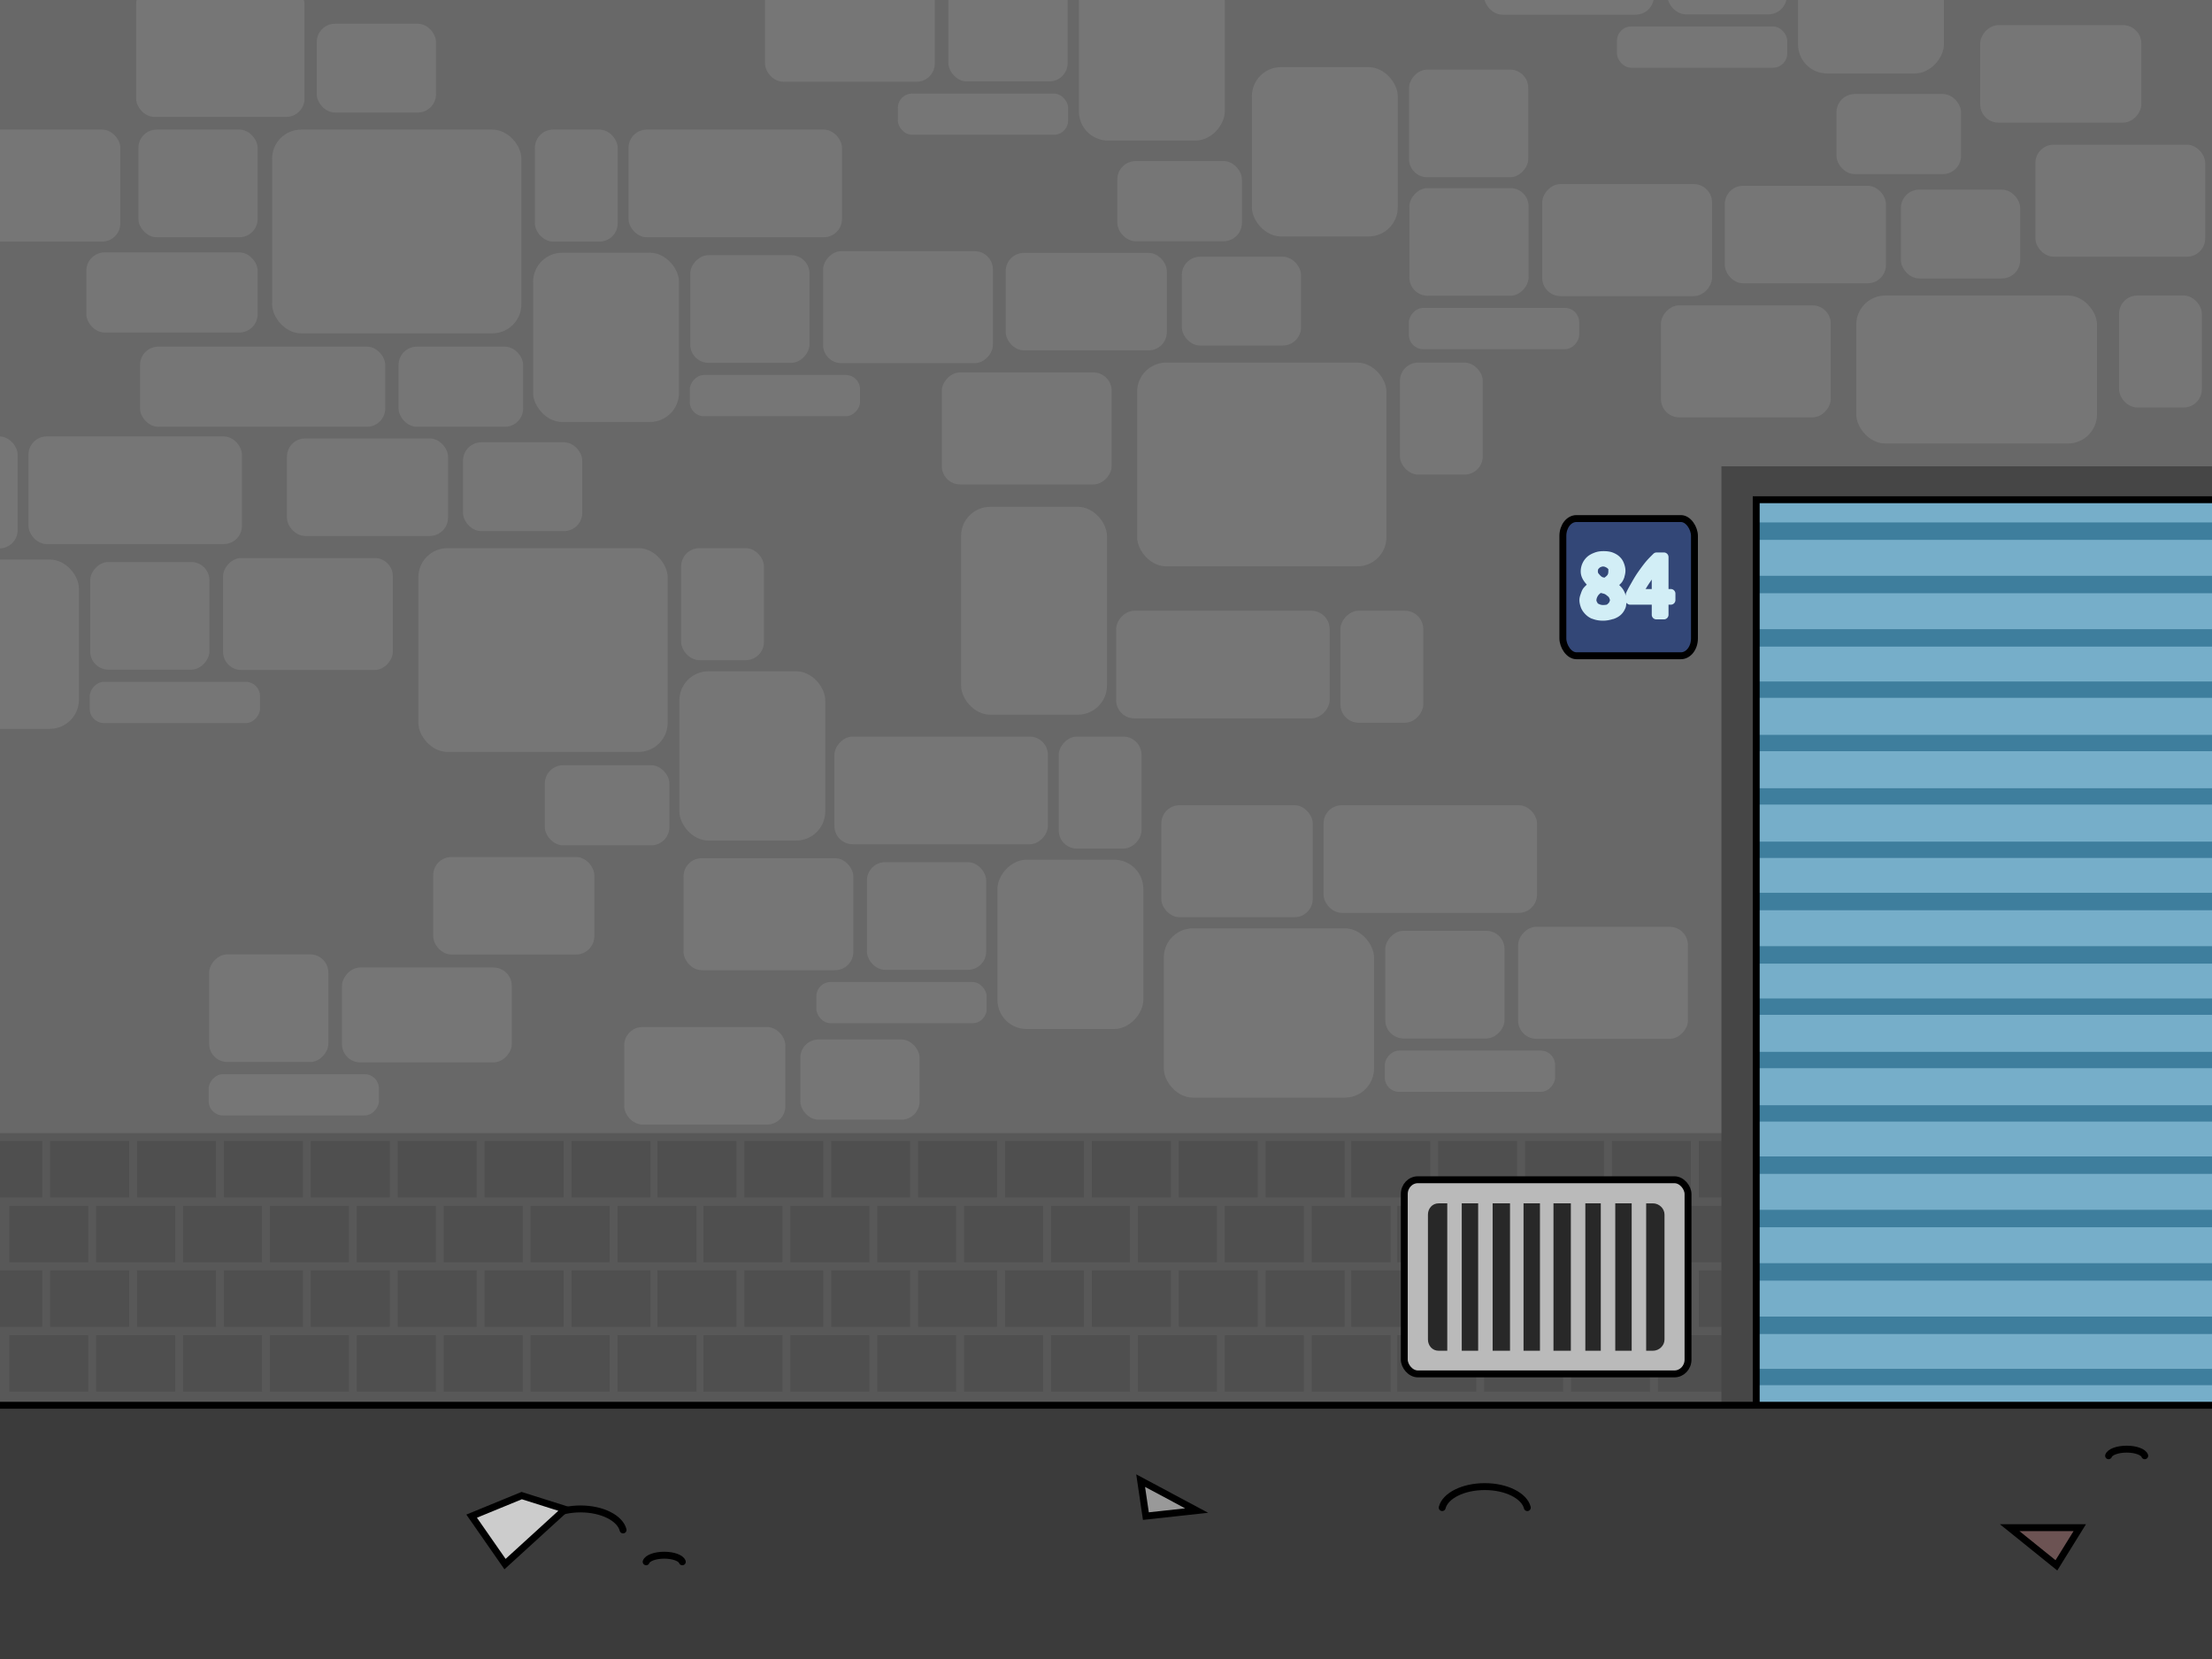 <?xml version="1.0" encoding="UTF-8" standalone="no"?>
<svg xmlns:dc="http://purl.org/dc/elements/1.1/" xmlns:cc="http://creativecommons.org/ns#" xmlns:rdf="http://www.w3.org/1999/02/22-rdf-syntax-ns#" xmlns:svg="http://www.w3.org/2000/svg" xmlns="http://www.w3.org/2000/svg" id="streetbg" width="100%" height="100%" version="1.1" viewBox="0 0 640 480">
<rect style="fill:#686868;fill-rule:nonzero;stroke-width:2;stroke-linecap:butt;marker:none" id="rect4756" width="640" height="480" x="0" y="0" />
<g id="g5022" transform="translate(-4.963,-17.37)">
<rect ry="5.287" y="54.865" x="-9.350" height="32.405" width="49.132" id="rect4773" style="fill:#767676;stroke-width:0.227;marker:none" />
<rect style="fill:#767676;stroke-width:0.227;marker:none" id="rect4799" width="34.497" height="31.148" x="45.008" y="54.865" ry="5.287" />
<rect rx="8.423" style="fill:#767676;stroke-width:0.227;marker:none" id="rect4801" width="72.130" height="58.953" x="83.689" y="54.865" ry="8.423" />
<rect style="fill:#767676;stroke-width:0.227;marker:none" id="rect4803" width="49.551" height="23.177" x="29.954" y="90.401" ry="5.287" />
<rect style="fill:#767676;stroke-width:0.227;marker:none" id="rect4805" width="48.713" height="37.860" x="44.351" y="13.33" ry="5.287" />
<rect ry="5.287" y="24.238" x="96.612" height="25.694" width="34.497" id="rect4807" style="fill:#767676;stroke-width:0.227;marker:none" />
<rect ry="5.287" y="117.671" x="45.477" height="23.177" width="70.948" id="rect4809" style="fill:#767676;stroke-width:0.227;marker:none" />
<rect style="fill:#767676;stroke-width:0.227;marker:none" id="rect4811" width="46.615" height="28.211" x="87.983" y="144.227" ry="5.287" />
<rect style="fill:#767676;stroke-width:0.227;marker:none" id="rect4813" width="23.959" height="32.405" x="159.724" y="54.865" ry="5.287" />
<rect ry="5.287" y="54.865" x="186.814" height="31.148" width="61.766" id="rect4815" style="fill:#767676;stroke-width:0.227;marker:none" />
<rect style="fill:#767676;stroke-width:0.227;marker:none" id="rect4817" width="36.039" height="23.177" x="120.285" y="117.671" ry="5.287" />
<rect ry="8.423" y="90.487" x="159.209" height="48.979" width="42.208" id="rect4819" style="fill:#767676;stroke-width:0.227;marker:none" rx="8.423" />
<rect transform="scale(-1,1)" style="fill:#767676;stroke-width:0.227;marker:none" id="rect4821" width="49.132" height="32.405" x="-292.242" y="90.042" ry="5.287" />
<rect transform="scale(-1,1)" ry="5.287" y="91.199" x="-239.173" height="31.148" width="34.497" id="rect4823" style="fill:#767676;stroke-width:0.227;marker:none" />
<rect transform="scale(-1,1)" ry="4.129" y="125.867" x="-253.804" height="11.933" width="49.263" id="rect4825" style="fill:#767676;stroke-width:0.227;marker:none" />
<rect rx="8.423" style="fill:#767676;stroke-width:0.227;marker:none" id="rect4801-5" width="72.130" height="58.953" x="126.008" y="175.968" ry="8.423" />
<rect ry="5.287" y="145.341" x="138.932" height="25.694" width="34.497" id="rect4807-2" style="fill:#767676;stroke-width:0.227;marker:none" />
<rect style="fill:#767676;stroke-width:0.227;marker:none" id="rect4811-4" width="46.615" height="28.211" x="130.302" y="265.329" ry="5.287" />
<rect style="fill:#767676;stroke-width:0.227;marker:none" id="rect4813-7" width="23.959" height="32.405" x="202.043" y="175.968" ry="5.287" />
<rect style="fill:#767676;stroke-width:0.227;marker:none" id="rect4817-3" width="36.039" height="23.177" x="162.604" y="238.774" ry="5.287" />
<rect ry="8.423" y="211.59" x="201.528" height="48.979" width="42.208" id="rect4819-5" style="fill:#767676;stroke-width:0.227;marker:none" rx="8.423" />
<rect style="fill:#767676;stroke-width:0.227;marker:none" id="rect4813-8" width="23.959" height="32.405" x="-335.243" y="230.492" ry="5.287" transform="scale(-1,1)" />
<rect ry="5.287" y="230.492" x="-308.153" height="31.148" width="61.766" id="rect4815-6" style="fill:#767676;stroke-width:0.227;marker:none" transform="scale(-1,1)" />
<rect ry="8.423" y="266.114" x="-335.760" height="48.979" width="42.208" id="rect4819-9" style="fill:#767676;stroke-width:0.227;marker:none" rx="8.423" transform="scale(-1,1)" />
<rect style="fill:#767676;stroke-width:0.227;marker:none" id="rect4821-4" width="49.132" height="32.405" x="202.727" y="265.670" ry="5.287" />
<rect ry="5.287" y="266.827" x="255.795" height="31.148" width="34.497" id="rect4823-3" style="fill:#767676;stroke-width:0.227;marker:none" />
<rect ry="4.129" y="301.495" x="241.162" height="11.933" width="49.263" id="rect4825-9" style="fill:#767676;stroke-width:0.227;marker:none" />
<rect style="fill:#767676;stroke-width:0.227;marker:none" id="rect4813-1" width="23.959" height="32.405" x="-13.889" y="143.64" ry="5.287" />
<rect ry="5.287" y="143.64" x="13.2" height="31.148" width="61.766" id="rect4815-5" style="fill:#767676;stroke-width:0.227;marker:none" />
<rect ry="8.423" y="179.261" x="-14.404" height="48.979" width="42.208" id="rect4819-1" style="fill:#767676;stroke-width:0.227;marker:none" rx="8.423" />
<rect transform="scale(-1,1)" style="fill:#767676;stroke-width:0.227;marker:none" id="rect4821-2" width="49.132" height="32.405" x="-118.628" y="178.817" ry="5.287" />
<rect transform="scale(-1,1)" ry="5.287" y="179.975" x="-65.558" height="31.148" width="34.497" id="rect4823-39" style="fill:#767676;stroke-width:0.227;marker:none" />
<rect transform="scale(-1,1)" ry="4.129" y="214.642" x="-80.191" height="11.933" width="49.263" id="rect4825-2" style="fill:#767676;stroke-width:0.227;marker:none" />
<rect style="fill:#767676;stroke-width:0.227;marker:none" id="rect4811-2" width="46.615" height="28.211" x="295.949" y="90.536" ry="5.287" />
<rect style="fill:#767676;stroke-width:0.227;marker:none" id="rect4817-8" width="36.039" height="23.177" x="328.251" y="63.98" ry="5.287" />
<rect ry="8.423" y="36.797" x="367.174" height="48.979" width="42.208" id="rect4819-6" style="fill:#767676;stroke-width:0.227;marker:none" rx="8.423" />
<rect transform="scale(-1,1)" ry="5.287" y="37.508" x="-447.139" height="31.148" width="34.497" id="rect4823-2" style="fill:#767676;stroke-width:0.227;marker:none" />
<rect rx="8.423" style="fill:#767676;stroke-width:0.227;marker:none" id="rect4801-5-0" width="72.130" height="58.953" x="333.974" y="122.277" ry="8.423" />
<rect ry="5.287" y="91.651" x="346.898" height="25.694" width="34.497" id="rect4807-2-0" style="fill:#767676;stroke-width:0.227;marker:none" />
<rect style="fill:#767676;stroke-width:0.227;marker:none" id="rect4813-7-6" width="23.959" height="32.405" x="410.009" y="122.277" ry="5.287" />
<rect transform="scale(-1,1)" style="fill:#767676;stroke-width:0.227;marker:none" id="rect4821-2-5" width="49.132" height="32.405" x="-326.593" y="125.126" ry="5.287" />
<rect style="fill:#767676;stroke-width:0.227;marker:none" id="rect4813-8-4" width="43.812" height="32.405" x="340.966" y="250.343" ry="5.287" />
<rect ry="5.287" y="250.343" x="387.907" height="31.148" width="61.766" id="rect4815-6-0" style="fill:#767676;stroke-width:0.227;marker:none" />
<rect ry="8.423" y="285.967" x="341.691" height="48.979" width="60.819" id="rect4819-9-9" style="fill:#767676;stroke-width:0.227;marker:none" rx="8.423" />
<rect style="fill:#767676;stroke-width:0.227;marker:none" id="rect4821-4-7" width="49.132" height="32.405" x="-493.334" y="285.522" ry="5.287" transform="scale(-1,1)" />
<rect ry="5.287" y="286.678" x="-440.267" height="31.148" width="34.497" id="rect4823-3-4" style="fill:#767676;stroke-width:0.227;marker:none" transform="scale(-1,1)" />
<rect ry="4.129" y="321.346" x="-454.898" height="11.933" width="49.263" id="rect4825-9-1" style="fill:#767676;stroke-width:0.227;marker:none" transform="scale(-1,1)" />
<rect style="fill:#767676;stroke-width:0.227;marker:none" id="rect4821-4-3" width="49.132" height="27.443" x="-153.036" y="297.303" ry="5.287" transform="scale(-1,1)" />
<rect ry="5.287" y="293.497" x="-99.967" height="31.148" width="34.497" id="rect4823-3-6" style="fill:#767676;stroke-width:0.227;marker:none" transform="scale(-1,1)" />
<rect ry="4.129" y="328.165" x="-114.599" height="11.933" width="49.263" id="rect4825-9-0" style="fill:#767676;stroke-width:0.227;marker:none" transform="scale(-1,1)" />
<rect ry="8.423" y="164.008" x="283.034" height="60.146" width="42.208" id="rect4819-5-8" style="fill:#767676;stroke-width:0.227;marker:none" rx="8.423" />
<rect style="fill:#767676;stroke-width:0.227;marker:none" id="rect4813-8-3" width="23.959" height="32.405" x="-416.75" y="194.077" ry="5.287" transform="scale(-1,1)" />
<rect ry="5.287" y="194.077" x="-389.661" height="31.148" width="61.766" id="rect4815-6-3" style="fill:#767676;stroke-width:0.227;marker:none" transform="scale(-1,1)" />
<rect style="fill:#767676;stroke-width:0.227;marker:none" id="rect4811-2-0" width="46.615" height="28.211" x="185.575" y="314.522" ry="5.287" />
<rect ry="5.287" y="318.117" x="236.524" height="23.212" width="34.497" id="rect4807-2-0-3" style="fill:#767676;stroke-width:0.227;marker:none" />
<rect ry="8.423" y="9.060" x="-359.334" height="48.979" width="42.208" id="rect4819-9-7" style="fill:#767676;stroke-width:0.227;marker:none" rx="8.423" transform="scale(-1,1)" />
<rect style="fill:#767676;stroke-width:0.227;marker:none" id="rect4821-4-71" width="49.132" height="32.405" x="226.300" y="8.614" ry="5.287" />
<rect ry="5.287" y="9.772" x="279.37" height="31.148" width="34.497" id="rect4823-3-63" style="fill:#767676;stroke-width:0.227;marker:none" />
<rect ry="4.129" y="44.441" x="264.738" height="11.933" width="49.263" id="rect4825-9-3" style="fill:#767676;stroke-width:0.227;marker:none" />
<rect transform="scale(-1,1)" style="fill:#767676;stroke-width:0.227;marker:none" id="rect4821-6" width="49.132" height="32.405" x="-500.306" y="70.632" ry="5.287" />
<rect transform="scale(-1,1)" ry="5.287" y="71.790" x="-447.237" height="31.148" width="34.497" id="rect4823-29" style="fill:#767676;stroke-width:0.227;marker:none" />
<rect transform="scale(-1,1)" ry="4.129" y="106.458" x="-461.868" height="11.933" width="49.263" id="rect4825-1" style="fill:#767676;stroke-width:0.227;marker:none" />
<rect style="fill:#767676;stroke-width:0.227;marker:none" id="rect4811-2-7" width="46.615" height="28.211" x="504.013" y="71.126" ry="5.287" />
<rect style="fill:#767676;stroke-width:0.227;marker:none" id="rect4817-8-5" width="36.039" height="23.177" x="536.315" y="44.570" ry="5.287" />
<rect rx="8.423" style="fill:#767676;stroke-width:0.227;marker:none" id="rect4801-5-0-6" width="69.650" height="42.824" x="542.038" y="102.867" ry="8.423" />
<rect ry="5.287" y="72.240" x="554.961" height="25.694" width="34.497" id="rect4807-2-0-7" style="fill:#767676;stroke-width:0.227;marker:none" />
<rect style="fill:#767676;stroke-width:0.227;marker:none" id="rect4813-7-6-1" width="23.959" height="32.405" x="618.073" y="102.867" ry="5.287" />
<rect transform="scale(-1,1)" style="fill:#767676;stroke-width:0.227;marker:none" id="rect4821-2-5-1" width="49.132" height="32.405" x="-534.658" y="105.717" ry="5.287" />
<rect ry="8.423" y="-10.348" x="-567.398" height="48.979" width="42.208" id="rect4819-9-7-8" style="fill:#767676;stroke-width:0.227;marker:none" rx="8.423" transform="scale(-1,1)" />
<rect style="fill:#767676;stroke-width:0.227;marker:none" id="rect4821-4-71-7" width="49.132" height="32.405" x="434.364" y="-10.793" ry="5.287" />
<rect ry="5.287" y="-9.635" x="487.433" height="31.148" width="34.497" id="rect4823-3-63-2" style="fill:#767676;stroke-width:0.227;marker:none" />
<rect ry="4.129" y="25.031" x="472.802" height="11.933" width="49.263" id="rect4825-9-3-8" style="fill:#767676;stroke-width:0.227;marker:none" />
<rect style="fill:#767676;stroke-width:0.227;marker:none" id="rect4811-2-7-6" width="46.615" height="28.211" x="-624.513" y="24.645" ry="5.287" transform="scale(-1,1)" />
<rect style="fill:#767676;stroke-width:0.227;marker:none" id="rect4821-2-5-1-4" width="49.132" height="32.405" x="593.87" y="59.235" ry="5.287" />
</g>
<rect y="327.842" x="0" height="81.098" width="640" id="rect4968" style="fill:#585858;fill-rule:nonzero;stroke-width:2;stroke-linecap:butt;marker:none" />
<g id="g5510">
<rect style="fill:#4f4f4f;stroke-width:0.5;marker:none" id="use3339" width="22.855" height="16.325" x="2.681" y="348.893" />
<rect style="fill:#4f4f4f;stroke-width:0.5;marker:none" id="use3341" width="22.855" height="16.325" x="14.508" y="330.118" />
<rect style="fill:#4f4f4f;stroke-width:0.5;marker:none" id="use3343" width="22.855" height="16.325" x="27.823" y="348.893" />
<rect style="fill:#4f4f4f;stroke-width:0.5;marker:none" id="use3345" width="22.855" height="16.325" x="39.648" y="330.118" />
<rect style="fill:#4f4f4f;stroke-width:0.5;marker:none" id="use3347" width="22.855" height="16.325" x="52.963" y="348.893" />
<rect style="fill:#4f4f4f;stroke-width:0.5;marker:none" id="use3349" width="22.855" height="16.325" x="64.789" y="330.118" />
<rect style="fill:#4f4f4f;stroke-width:0.5;marker:none" id="use3351" width="22.855" height="16.325" x="78.103" y="348.893" />
<rect style="fill:#4f4f4f;stroke-width:0.5;marker:none" id="use3353" width="22.855" height="16.325" x="89.93" y="330.118" />
<rect style="fill:#4f4f4f;stroke-width:0.5;marker:none" id="use3355" width="22.855" height="16.325" x="103.245" y="348.893" />
<rect style="fill:#4f4f4f;stroke-width:0.5;marker:none" id="use3357" width="22.855" height="16.325" x="115.071" y="330.118" />
<rect style="fill:#4f4f4f;stroke-width:0.5;marker:none" id="use3359" width="22.855" height="16.325" x="128.386" y="348.893" />
<rect style="fill:#4f4f4f;stroke-width:0.5;marker:none" id="use3361" width="22.855" height="16.325" x="140.211" y="330.118" />
<rect style="fill:#4f4f4f;stroke-width:0.5;marker:none" id="use3363" width="22.855" height="16.325" x="153.526" y="348.893" />
<rect style="fill:#4f4f4f;stroke-width:0.5;marker:none" id="use3365" width="22.855" height="16.325" x="165.352" y="330.118" />
<rect style="fill:#4f4f4f;stroke-width:0.5;marker:none" id="use3367" width="22.855" height="16.325" x="178.667" y="348.893" />
<rect y="330.118" x="-10.632" height="16.325" width="22.855" id="rect3301" style="fill:#4f4f4f;stroke-width:0.5;marker:none" />
<rect y="386.323" x="2.681" height="16.325" width="22.855" id="rect3400" style="fill:#4f4f4f;stroke-width:0.5;marker:none" />
<rect y="367.549" x="14.508" height="16.325" width="22.855" id="rect3402" style="fill:#4f4f4f;stroke-width:0.5;marker:none" />
<rect y="386.323" x="27.823" height="16.325" width="22.855" id="rect3404" style="fill:#4f4f4f;stroke-width:0.5;marker:none" />
<rect y="367.549" x="39.648" height="16.325" width="22.855" id="rect3406" style="fill:#4f4f4f;stroke-width:0.5;marker:none" />
<rect y="386.323" x="52.963" height="16.325" width="22.855" id="rect3408" style="fill:#4f4f4f;stroke-width:0.5;marker:none" />
<rect y="367.549" x="64.789" height="16.325" width="22.855" id="rect3410" style="fill:#4f4f4f;stroke-width:0.5;marker:none" />
<rect y="386.323" x="78.103" height="16.325" width="22.855" id="rect3412" style="fill:#4f4f4f;stroke-width:0.5;marker:none" />
<rect y="367.549" x="89.93" height="16.325" width="22.855" id="rect3414" style="fill:#4f4f4f;stroke-width:0.5;marker:none" />
<rect y="386.323" x="103.245" height="16.325" width="22.855" id="rect3416" style="fill:#4f4f4f;stroke-width:0.5;marker:none" />
<rect y="367.549" x="115.071" height="16.325" width="22.855" id="rect3418" style="fill:#4f4f4f;stroke-width:0.5;marker:none" />
<rect y="386.323" x="128.386" height="16.325" width="22.855" id="rect3420" style="fill:#4f4f4f;stroke-width:0.5;marker:none" />
<rect y="367.549" x="140.211" height="16.325" width="22.855" id="rect3422" style="fill:#4f4f4f;stroke-width:0.5;marker:none" />
<rect y="386.323" x="153.526" height="16.325" width="22.855" id="rect3424" style="fill:#4f4f4f;stroke-width:0.5;marker:none" />
<rect y="367.549" x="165.352" height="16.325" width="22.855" id="rect3426" style="fill:#4f4f4f;stroke-width:0.5;marker:none" />
<rect y="386.323" x="178.667" height="16.325" width="22.855" id="rect3428" style="fill:#4f4f4f;stroke-width:0.5;marker:none" />
<rect style="fill:#4f4f4f;stroke-width:0.5;marker:none" id="rect3430" width="22.855" height="16.325" x="-10.632" y="367.549" />
<rect y="348.893" x="203.524" height="16.325" width="22.855" id="rect5544" style="fill:#4f4f4f;stroke-width:0.5;marker:none" />
<rect y="330.118" x="215.350" height="16.325" width="22.855" id="rect5546" style="fill:#4f4f4f;stroke-width:0.5;marker:none" />
<rect y="348.893" x="228.664" height="16.325" width="22.855" id="rect5548" style="fill:#4f4f4f;stroke-width:0.5;marker:none" />
<rect y="330.118" x="240.491" height="16.325" width="22.855" id="rect5550" style="fill:#4f4f4f;stroke-width:0.5;marker:none" />
<rect y="348.893" x="253.806" height="16.325" width="22.855" id="rect5552" style="fill:#4f4f4f;stroke-width:0.5;marker:none" />
<rect y="330.118" x="265.631" height="16.325" width="22.855" id="rect5554" style="fill:#4f4f4f;stroke-width:0.5;marker:none" />
<rect y="348.893" x="278.946" height="16.325" width="22.855" id="rect5556" style="fill:#4f4f4f;stroke-width:0.5;marker:none" />
<rect y="330.118" x="290.772" height="16.325" width="22.855" id="rect5558" style="fill:#4f4f4f;stroke-width:0.5;marker:none" />
<rect y="348.893" x="304.087" height="16.325" width="22.855" id="rect5560" style="fill:#4f4f4f;stroke-width:0.5;marker:none" />
<rect y="330.118" x="315.912" height="16.325" width="22.855" id="rect5562" style="fill:#4f4f4f;stroke-width:0.5;marker:none" />
<rect y="348.893" x="329.228" height="16.325" width="22.855" id="rect5564" style="fill:#4f4f4f;stroke-width:0.5;marker:none" />
<rect y="330.118" x="341.053" height="16.325" width="22.855" id="rect5566" style="fill:#4f4f4f;stroke-width:0.5;marker:none" />
<rect y="348.893" x="354.368" height="16.325" width="22.855" id="rect5568" style="fill:#4f4f4f;stroke-width:0.5;marker:none" />
<rect y="330.118" x="366.194" height="16.325" width="22.855" id="rect5570" style="fill:#4f4f4f;stroke-width:0.5;marker:none" />
<rect y="348.893" x="379.509" height="16.325" width="22.855" id="rect5572" style="fill:#4f4f4f;stroke-width:0.5;marker:none" />
<rect style="fill:#4f4f4f;stroke-width:0.5;marker:none" id="rect5574" width="22.855" height="16.325" x="190.209" y="330.118" />
<rect style="fill:#4f4f4f;stroke-width:0.5;marker:none" id="rect5576" width="22.855" height="16.325" x="203.524" y="386.323" />
<rect style="fill:#4f4f4f;stroke-width:0.5;marker:none" id="rect5578" width="22.855" height="16.325" x="215.350" y="367.549" />
<rect style="fill:#4f4f4f;stroke-width:0.5;marker:none" id="rect5580" width="22.855" height="16.325" x="228.664" y="386.323" />
<rect style="fill:#4f4f4f;stroke-width:0.5;marker:none" id="rect5582" width="22.855" height="16.325" x="240.491" y="367.549" />
<rect style="fill:#4f4f4f;stroke-width:0.5;marker:none" id="rect5584" width="22.855" height="16.325" x="253.806" y="386.323" />
<rect style="fill:#4f4f4f;stroke-width:0.5;marker:none" id="rect5586" width="22.855" height="16.325" x="265.631" y="367.549" />
<rect style="fill:#4f4f4f;stroke-width:0.5;marker:none" id="rect5588" width="22.855" height="16.325" x="278.946" y="386.323" />
<rect style="fill:#4f4f4f;stroke-width:0.5;marker:none" id="rect5590" width="22.855" height="16.325" x="290.772" y="367.549" />
<rect style="fill:#4f4f4f;stroke-width:0.5;marker:none" id="rect5592" width="22.855" height="16.325" x="304.087" y="386.323" />
<rect style="fill:#4f4f4f;stroke-width:0.5;marker:none" id="rect5594" width="22.855" height="16.325" x="315.912" y="367.549" />
<rect style="fill:#4f4f4f;stroke-width:0.5;marker:none" id="rect5596" width="22.855" height="16.325" x="329.228" y="386.323" />
<rect style="fill:#4f4f4f;stroke-width:0.5;marker:none" id="rect5598" width="22.855" height="16.325" x="341.053" y="367.549" />
<rect style="fill:#4f4f4f;stroke-width:0.5;marker:none" id="rect5600" width="22.855" height="16.325" x="354.368" y="386.323" />
<rect style="fill:#4f4f4f;stroke-width:0.5;marker:none" id="rect5602" width="22.855" height="16.325" x="366.194" y="367.549" />
<rect style="fill:#4f4f4f;stroke-width:0.5;marker:none" id="rect5604" width="22.855" height="16.325" x="379.509" y="386.323" />
<rect y="367.549" x="190.209" height="16.325" width="22.855" id="rect5606" style="fill:#4f4f4f;stroke-width:0.5;marker:none" />
<rect style="fill:#4f4f4f;stroke-width:0.5;marker:none" id="rect5608" width="22.855" height="16.325" x="404.263" y="348.893" />
<rect style="fill:#4f4f4f;stroke-width:0.5;marker:none" id="rect5610" width="22.855" height="16.325" x="416.088" y="330.118" />
<rect style="fill:#4f4f4f;stroke-width:0.5;marker:none" id="rect5612" width="22.855" height="16.325" x="429.403" y="348.893" />
<rect style="fill:#4f4f4f;stroke-width:0.5;marker:none" id="rect5614" width="22.855" height="16.325" x="441.229" y="330.118" />
<rect style="fill:#4f4f4f;stroke-width:0.5;marker:none" id="rect5616" width="22.855" height="16.325" x="454.544" y="348.893" />
<rect style="fill:#4f4f4f;stroke-width:0.5;marker:none" id="rect5618" width="22.855" height="16.325" x="466.37" y="330.118" />
<rect style="fill:#4f4f4f;stroke-width:0.5;marker:none" id="rect5620" width="22.855" height="16.325" x="479.685" y="348.893" />
<rect style="fill:#4f4f4f;stroke-width:0.5;marker:none" id="rect5622" width="22.855" height="16.325" x="491.510" y="330.118" />
<rect style="fill:#4f4f4f;stroke-width:0.5;marker:none" id="rect5624" width="22.855" height="16.325" x="504.825" y="348.893" />
<rect style="fill:#4f4f4f;stroke-width:0.5;marker:none" id="rect5626" width="22.855" height="16.325" x="516.651" y="330.118" />
<rect style="fill:#4f4f4f;stroke-width:0.5;marker:none" id="rect5628" width="22.855" height="16.325" x="529.966" y="348.893" />
<rect style="fill:#4f4f4f;stroke-width:0.5;marker:none" id="rect5630" width="22.855" height="16.325" x="541.791" y="330.118" />
<rect style="fill:#4f4f4f;stroke-width:0.5;marker:none" id="rect5632" width="22.855" height="16.325" x="555.106" y="348.893" />
<rect style="fill:#4f4f4f;stroke-width:0.5;marker:none" id="rect5634" width="22.855" height="16.325" x="566.932" y="330.118" />
<rect style="fill:#4f4f4f;stroke-width:0.5;marker:none" id="rect5636" width="22.855" height="16.325" x="580.247" y="348.893" />
<rect y="330.118" x="390.948" height="16.325" width="22.855" id="rect5638" style="fill:#4f4f4f;stroke-width:0.5;marker:none" />
<rect y="386.323" x="404.263" height="16.325" width="22.855" id="rect5640" style="fill:#4f4f4f;stroke-width:0.5;marker:none" />
<rect y="367.549" x="416.088" height="16.325" width="22.855" id="rect5642" style="fill:#4f4f4f;stroke-width:0.5;marker:none" />
<rect y="386.323" x="429.403" height="16.325" width="22.855" id="rect5644" style="fill:#4f4f4f;stroke-width:0.5;marker:none" />
<rect y="367.549" x="441.229" height="16.325" width="22.855" id="rect5646" style="fill:#4f4f4f;stroke-width:0.5;marker:none" />
<rect y="386.323" x="454.544" height="16.325" width="22.855" id="rect5648" style="fill:#4f4f4f;stroke-width:0.5;marker:none" />
<rect y="367.549" x="466.37" height="16.325" width="22.855" id="rect5650" style="fill:#4f4f4f;stroke-width:0.5;marker:none" />
<rect y="386.323" x="479.685" height="16.325" width="22.855" id="rect5652" style="fill:#4f4f4f;stroke-width:0.5;marker:none" />
<rect y="367.549" x="491.510" height="16.325" width="22.855" id="rect5654" style="fill:#4f4f4f;stroke-width:0.5;marker:none" />
<rect y="386.323" x="504.825" height="16.325" width="22.855" id="rect5656" style="fill:#4f4f4f;stroke-width:0.5;marker:none" />
<rect y="367.549" x="516.651" height="16.325" width="22.855" id="rect5658" style="fill:#4f4f4f;stroke-width:0.5;marker:none" />
<rect y="386.323" x="529.966" height="16.325" width="22.855" id="rect5660" style="fill:#4f4f4f;stroke-width:0.5;marker:none" />
<rect y="367.549" x="541.791" height="16.325" width="22.855" id="rect5662" style="fill:#4f4f4f;stroke-width:0.5;marker:none" />
<rect y="386.323" x="555.106" height="16.325" width="22.855" id="rect5664" style="fill:#4f4f4f;stroke-width:0.5;marker:none" />
<rect y="367.549" x="566.932" height="16.325" width="22.855" id="rect5666" style="fill:#4f4f4f;stroke-width:0.5;marker:none" />
<rect y="386.323" x="580.247" height="16.325" width="22.855" id="rect5668" style="fill:#4f4f4f;stroke-width:0.5;marker:none" />
<rect style="fill:#4f4f4f;stroke-width:0.5;marker:none" id="rect5670" width="22.855" height="16.325" x="390.948" y="367.549" />
</g>
<path id="path4970" d="m 789.383,415.883 0,-280.966 -291.317,0 0,280.966" style="fill:#464646;stroke-width:2;marker:none" />
<rect y="406.595" x="0" height="73.403" width="640" id="rect4758" style="fill:#3b3b3b;fill-rule:nonzero;stroke-width:2;stroke-linecap:butt;marker:none" />
<rect transform="scale(-1,1)" y="144.584" x="-779.322" height="261.556" width="271.195" id="rect4520-1" style="fill:#76aec9;stroke-width:0.5;marker:none" />
<path style="fill:#3e7e9d;stroke-width:0.5;marker:none" d="m 508.119,151.155 0,5.043 271.196,0 0,-5.043 -271.196,0 z m 0,15.444 0,5.043 271.196,0 0,-5.043 -271.196,0 z m 0,15.444 0,5.043 271.196,0 0,-5.043 -271.196,0 z m 0,15.129 0,4.728 271.196,0 0,-4.728 -271.196,0 z m 0,15.444 0,4.728 271.196,0 0,-4.728 -271.196,0 z m 0,15.444 0,4.728 271.196,0 0,-4.728 -271.196,0 z m 0,15.444 0,4.728 271.196,0 0,-4.728 -271.196,0 z m 0,14.814 0,5.043 271.196,0 0,-5.043 -271.196,0 z m 0,15.444 0,5.043 271.196,0 0,-5.043 -271.196,0 z m 0,15.129 0,4.728 271.196,0 0,-4.728 -271.196,0 z m 0,15.444 0,4.728 271.196,0 0,-4.728 -271.196,0 z m 0,15.444 0,4.728 271.196,0 0,-4.728 -271.196,0 z m 0,14.814 0,5.043 271.196,0 0,-5.043 -271.196,0 z m 0,15.444 0,5.043 271.196,0 0,-5.043 -271.196,0 z m 0,15.444 0,5.043 271.196,0 0,-5.043 -271.196,0 z m 0,15.445 0,5.043 271.196,0 0,-5.043 -271.196,0 z m 0,15.129 0,4.728 271.196,0 0,-4.728 -271.196,0 z" id="rect4548-0" />
<path style="fill:none;stroke:#000000;stroke-width:2;marker:none" d="m 779.322,406.14 0,-261.556 -271.195,0 0,261.556" id="rect4602-7" />
<path style="fill:none;stroke:#000000;stroke-width:2;stroke-linecap:butt;" d="m -0.692,406.582 642.745,0" id="path4823" />
<path style="fill:none;stroke:#000000;stroke-width:2;stroke-linecap:round;marker:none" d="m 180.274,442.657 c -0.885,-3.439 -6.059,-6.078 -12.315,-6.078 -6.262,0 -11.437,2.633 -12.315,6.078" id="path8959" />
<path style="fill:none;stroke:#000000;stroke-width:2;stroke-linecap:round;marker:none" d="m 441.902,436.197 c -0.885,-3.439 -6.059,-6.078 -12.315,-6.078 -6.262,0 -11.437,2.633 -12.315,6.078" id="path8959-0" />
<path style="fill:none;stroke:#000000;stroke-width:2;stroke-linecap:round;marker:none" d="m 197.414,451.879 c -0.375,-1.082 -2.573,-1.911 -5.231,-1.911 -2.66,0 -4.858,0.828 -5.231,1.911" id="path8961" />
<path style="fill:none;stroke:#000000;stroke-width:2;stroke-linecap:round;marker:none" d="m 620.541,421.194 c -0.375,-1.082 -2.573,-1.911 -5.231,-1.911 -2.66,0 -4.858,0.828 -5.231,1.911" id="path8961-7" />
<path style="fill:#cccccc;stroke:#000000;stroke-width:2;stroke-linecap:butt;" d="m 136.461,438.668 9.657,13.874 17.383,-15.857 -12.554,-3.964 z" id="path8156" />
<path id="path8999" d="m 346.225,437.054 -14.686,1.602 -1.515,-10.265 z" style="fill:#999999;fill-rule:nonzero;stroke:#000000;stroke-width:2;stroke-linecap:butt;marker:none" />
<path style="fill:#6c5353;fill-rule:nonzero;stroke:#000000;stroke-width:2;stroke-linecap:butt;marker:none" d="m 581.462,442.004 13.52,10.901 6.76,-10.901 z" id="path8926" />
<rect style="fill:#bababa;stroke:#000000;stroke-width:2;stroke-linecap:butt;marker:none" id="rect4650" width="82.095" height="56.172" x="406.303" y="341.338" ry="4.131" rx="3.924" />
<path style="fill:#282828;stroke-width:0.5;marker:none" d="m 416.222,348.168 c -1.815,0 -3.073,1.5 -3.073,3.235 l 0,36.173 c 0,1.734 1.257,3.235 3.073,3.235 l 2.514,0 0,-42.644 -2.514,0 z m 6.705,0 0,42.644 4.749,0 0,-42.644 -4.749,0 z m 8.94,0 0,42.644 5.028,0 0,-42.644 -5.028,0 z m 8.94,0 0,42.644 4.749,0 0,-42.644 -4.749,0 z m 8.66,0 0,42.644 5.028,0 0,-42.644 -5.028,0 z m 9.219,0 0,42.644 4.47,0 0,-42.644 -4.47,0 z m 8.66,0 0,42.644 4.749,0 0,-42.644 -4.749,0 z m 8.94,0 0,42.644 1.955,0 c 1.815,0 3.352,-1.5 3.352,-3.235 l 0,-36.173 c 0,-1.734 -1.537,-3.235 -3.352,-3.235 l -1.955,0 z" id="rect4652" />
<rect style="fill:#334777;fill-rule:nonzero;stroke:#000000;stroke-width:2;marker:none" id="rect5188-2-1-1" width="38.074" height="39.693" x="452.186" y="150.037" rx="3.921" ry="5.017" />
<path style="font-style:normal;font-size:8px;line-height:125%;font-family:Ubuntu;-inkscape-font-specification:Ubuntu;letter-spacing:0px;word-spacing:0px;fill:#d2eef6;fill-rule:nonzero;marker:none" d="m 463.818,159.467 c -0.919,1.9e-4 -1.758,0.138 -2.568,0.472 -0.727,0.276 -1.478,0.66 -2.092,1.228 -0.577,0.551 -1.016,1.159 -1.332,1.888 -0.299,0.674 -0.475,1.455 -0.475,2.267 0,1.499 0.741,2.709 1.712,3.778 l 0,0.098 c -0.339,0.312 -0.745,0.704 -1.046,1.133 -0.347,0.528 -0.5,1.064 -0.665,1.511 -0.159,0.441 -0.379,1.064 -0.379,1.794 0,0.678 0.159,1.323 0.379,1.983 0.275,0.822 0.775,1.489 1.236,1.983 0.527,0.563 1.142,1.042 1.997,1.416 a 1.348,1.338 0 0 0 0.099,0 c 0.895,0.363 1.927,0.565 3.139,0.565 1.01,0 1.997,-0.197 2.853,-0.472 0.04,-0.009 0.059,0.009 0.099,0 0.799,-0.267 1.584,-0.67 2.188,-1.228 0.615,-0.567 1.032,-1.24 1.332,-1.983 0.199,-0.468 0.207,-0.987 0.285,-1.511 a 1.348,1.338 0 0 0 1.14,0.567 l 6.183,0 0,2.928 a 1.348,1.338 0 0 0 1.332,1.323 l 2.188,0 a 1.348,1.338 0 0 0 1.332,-1.323 l 0,-2.928 0.665,0 a 1.348,1.338 0 0 0 1.332,-1.323 l 0,-1.888 a 1.348,1.338 0 0 0 -1.332,-1.323 l -0.665,0 0,-9.256 a 1.348,1.338 0 0 0 -1.332,-1.323 l -2.092,0 a 1.348,1.338 0 0 0 -0.95,0.377 c -0.777,0.771 -1.636,1.604 -2.473,2.644 -0.795,1.006 -1.594,2.106 -2.283,3.117 -0.681,1.022 -1.252,2.037 -1.808,3.022 -0.561,0.981 -1.006,1.801 -1.332,2.55 a 1.348,1.338 0 0 0 -0.099,0.565 l 0,0.282 c -0.287,-1.238 -0.924,-2.275 -1.901,-3.117 0.309,-0.324 0.659,-0.636 0.857,-0.943 0.285,-0.417 0.489,-0.903 0.665,-1.416 0.01,-0.019 -0.009,-0.059 0,-0.098 0.179,-0.577 0.285,-1.176 0.285,-1.701 0,-0.648 -0.139,-1.323 -0.379,-1.983 -0.223,-0.644 -0.547,-1.297 -1.14,-1.888 -0.595,-0.64 -1.248,-1.004 -1.997,-1.323 -0.913,-0.385 -1.935,-0.472 -2.949,-0.472 z m 0,4.439 c 0.333,0 0.621,0.118 0.761,0.197 0.211,0.098 0.445,0.251 0.475,0.282 a 1.348,1.338 0 0 0 0.099,0.098 c 0.139,0.158 0.159,0.098 0.199,0.197 a 1.348,1.338 0 0 0 0,0.098 c -0.019,-0.059 0,0.059 0,0.377 0,0.654 -0.099,0.967 -0.285,1.228 -0.205,0.269 -0.549,0.52 -0.857,0.755 -0.235,-0.079 -0.503,-0.098 -0.665,-0.197 -0.275,-0.158 -0.455,-0.332 -0.665,-0.567 -0.279,-0.312 -0.463,-0.536 -0.475,-0.565 -0.059,-0.158 -0.099,-0.456 -0.099,-0.66 0,-0.005 0.04,-0.197 0.099,-0.377 0.01,-0.039 -0.02,-0.039 0,-0.098 0.019,-0.079 0.079,-0.079 0.199,-0.197 a 1.348,1.338 0 0 0 0.099,-0.098 c 0.159,-0.178 0.251,-0.225 0.379,-0.282 0.247,-0.098 0.453,-0.197 0.761,-0.197 z m 14.08,3.778 0,2.739 -1.808,0 c 0.019,-0.039 0.059,-0.059 0.099,-0.098 0.421,-0.725 0.897,-1.437 1.332,-2.078 0.139,-0.199 0.245,-0.373 0.379,-0.565 z m -14.746,3.872 c 0.361,0.098 0.777,0.178 1.046,0.282 0.323,0.118 0.523,0.296 0.857,0.565 0.321,0.249 0.407,0.336 0.475,0.472 0.139,0.267 0.285,0.652 0.285,0.85 0,-0.059 -0.02,0.059 -0.199,0.472 -0.059,0.158 -0.139,0.229 -0.285,0.377 -0.269,0.251 -0.323,0.32 -0.475,0.377 -0.059,0.019 -0.539,0.098 -1.046,0.098 -0.461,0 -0.737,-0.098 -0.95,-0.178 -0.393,-0.178 -0.5,-0.211 -0.569,-0.282 -0.059,-0.059 -0.119,-0.237 -0.199,-0.377 -0.02,-0.098 -0.079,-0.039 -0.099,-0.098 -0.04,-0.197 -0.099,-0.373 -0.099,-0.377 0,-0.524 0.209,-1.01 0.475,-1.416 0.219,-0.322 0.491,-0.539 0.761,-0.755 z" id="path6581-8-6" />
</svg>
